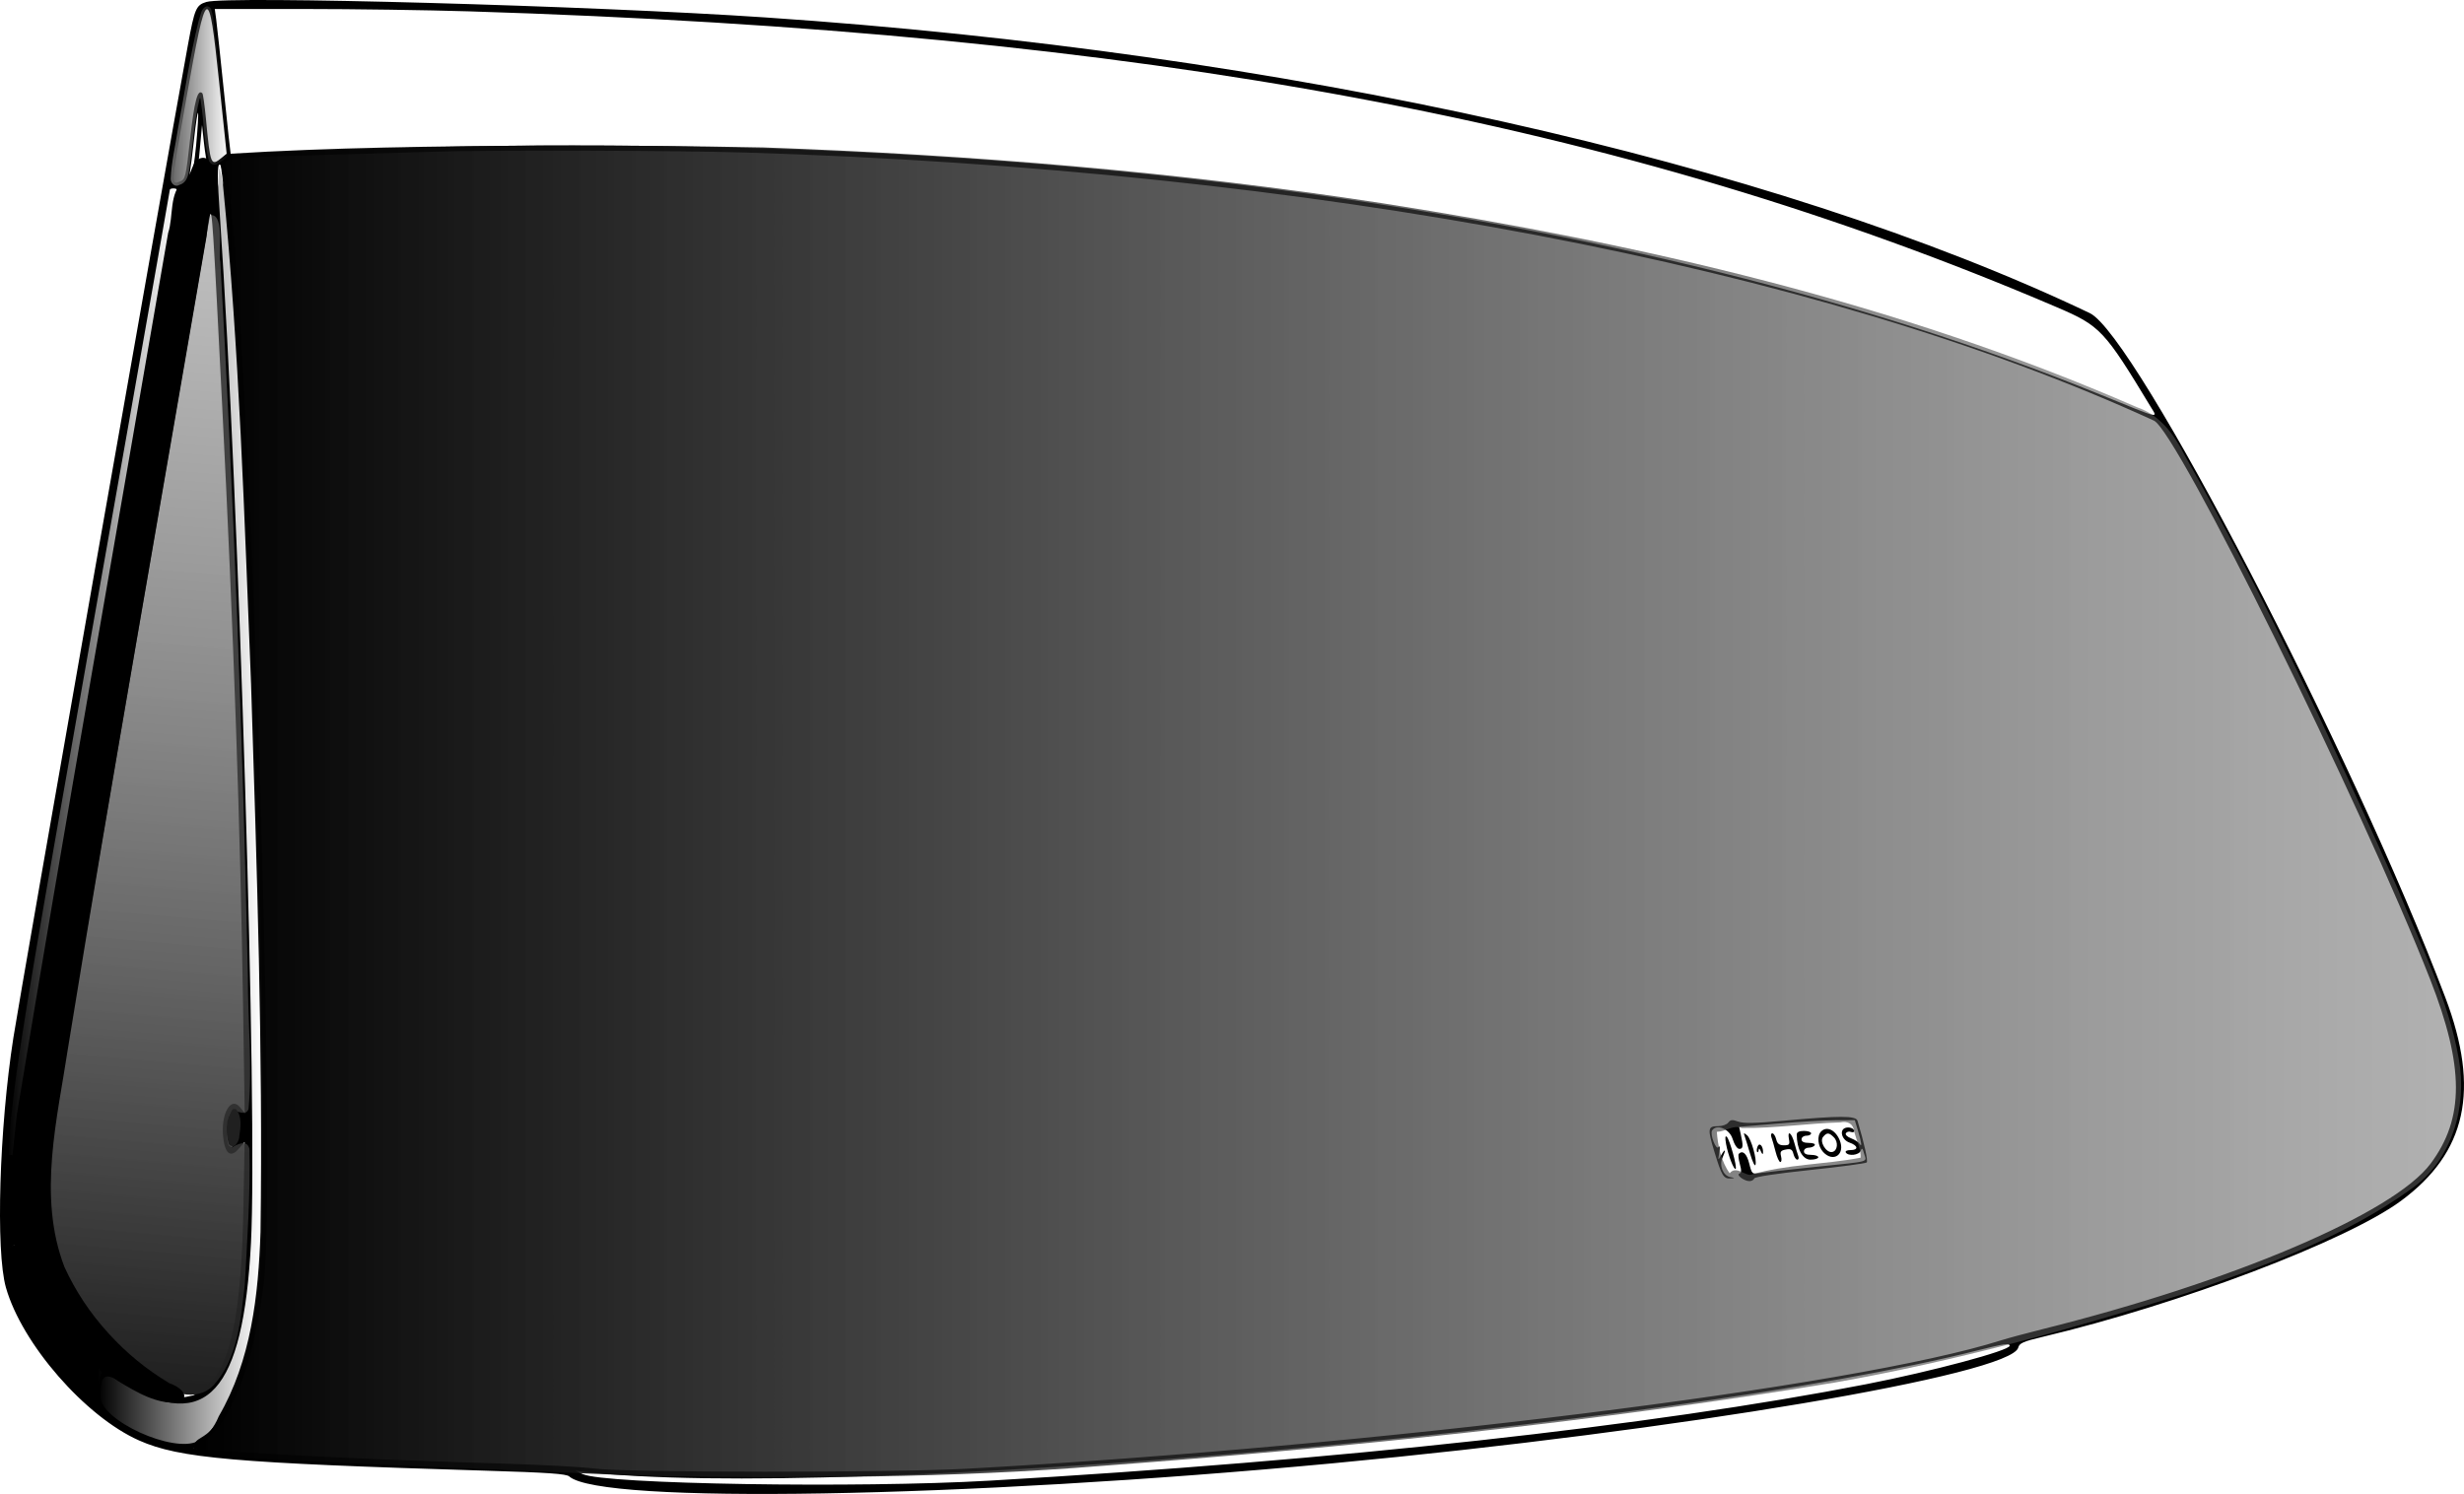 <?xml version="1.0" encoding="UTF-8" standalone="no"?>
<svg
   xmlns:dc="http://purl.org/dc/elements/1.1/"
   xmlns:cc="http://creativecommons.org/ns#"
   xmlns:rdf="http://www.w3.org/1999/02/22-rdf-syntax-ns#"
   xmlns:svg="http://www.w3.org/2000/svg"
   xmlns="http://www.w3.org/2000/svg"
   xmlns:xlink="http://www.w3.org/1999/xlink"
   xmlns:sodipodi="http://sodipodi.sourceforge.net/DTD/sodipodi-0.dtd"
   xmlns:inkscape="http://www.inkscape.org/namespaces/inkscape"
   id="svg"
   width="358.841"
   height="217.596"
   viewBox="0 0 358.841 217.596"
   version="1.1"
   sodipodi:docname="heos7 v4.svg"
   inkscape:version="0.92.4 (5da689c313, 2019-01-14)">
  <defs
     id="defs7">
    <linearGradient
       inkscape:collect="always"
       id="linearGradient2449">
      <stop
         style="stop-color:#202020;stop-opacity:1"
         offset="0"
         id="stop2445" />
      <stop
         style="stop-color:#808080;stop-opacity:0.5"
         offset="1"
         id="stop2447" />
    </linearGradient>
    <linearGradient
       inkscape:collect="always"
       id="linearGradient2431">
      <stop
         style="stop-color:#646464;stop-opacity:1;"
         offset="0"
         id="stop2427" />
      <stop
         style="stop-color:#646464;stop-opacity:0;"
         offset="1"
         id="stop2429" />
    </linearGradient>
    <linearGradient
       inkscape:collect="always"
       id="linearGradient2355">
      <stop
         style="stop-color:#000000;stop-opacity:1;"
         offset="0"
         id="stop2351" />
      <stop
         style="stop-color:#000000;stop-opacity:0;"
         offset="1"
         id="stop2353" />
    </linearGradient>
    <linearGradient
       inkscape:collect="always"
       id="linearGradient2335">
      <stop
         style="stop-color:#000000;stop-opacity:1;"
         offset="0"
         id="stop2331" />
      <stop
         style="stop-color:#000000;stop-opacity:0;"
         offset="1"
         id="stop2333" />
    </linearGradient>
    <linearGradient
       inkscape:collect="always"
       id="linearGradient825">
      <stop
         style="stop-color:#000000;stop-opacity:1;"
         offset="0"
         id="stop821" />
      <stop
         style="stop-color:#646464;stop-opacity:0.5"
         offset="1"
         id="stop823" />
    </linearGradient>
    <linearGradient
       inkscape:collect="always"
       xlink:href="#linearGradient825"
       id="linearGradient827"
       x1="49.25"
       y1="128.011"
       x2="378.983"
       y2="128.011"
       gradientUnits="userSpaceOnUse"
       gradientTransform="translate(-20.559,-9.842)" />
    <meshgradient
       inkscape:collect="always"
       id="meshgradient845"
       gradientUnits="userSpaceOnUse"
       x="51.182"
       y="10.362"
       type="coons"
       gradientTransform="translate(-20.559,-9.842)">
      <meshrow
         id="meshrow4973">
        <meshpatch
           id="meshpatch4975">
          <stop
             path="c 94.258,0  188.516,0  282.774,0"
             style="stop-color:#ffffff;stop-opacity:1"
             id="stop4977" />
          <stop
             path="c 0,19.781  1.88,41.076  1.88,60.858"
             style="stop-color:#000000;stop-opacity:1"
             id="stop4979" />
          <stop
             path="c -94.258,-0  -190.393,-1.514  -284.651,-1.514"
             style="stop-color:#ffffff;stop-opacity:1"
             id="stop4981" />
          <stop
             path="c 0,-19.781  0,-39.563  -0.003,-59.344"
             style="stop-color:#000000;stop-opacity:1"
             id="stop4983" />
        </meshpatch>
      </meshrow>
    </meshgradient>
    <linearGradient
       inkscape:collect="always"
       xlink:href="#linearGradient2335"
       id="linearGradient2337"
       x1="34.823"
       y1="128.472"
       x2="58.537"
       y2="128.472"
       gradientUnits="userSpaceOnUse"
       gradientTransform="translate(-20.559,-9.842)" />
    <linearGradient
       inkscape:collect="always"
       xlink:href="#linearGradient2355"
       id="linearGradient2357"
       x1="21.54"
       y1="107.81"
       x2="46.284"
       y2="107.81"
       gradientUnits="userSpaceOnUse"
       gradientTransform="translate(-20.559,-9.842)" />
    <linearGradient
       inkscape:collect="always"
       xlink:href="#linearGradient2431"
       id="linearGradient2433"
       x1="45.426"
       y1="23.831"
       x2="53.995"
       y2="23.831"
       gradientUnits="userSpaceOnUse"
       gradientTransform="translate(-20.559,-9.842)" />
    <linearGradient
       inkscape:collect="always"
       xlink:href="#linearGradient2449"
       id="linearGradient2451"
       x1="37.727"
       y1="210.98"
       x2="52.367"
       y2="43.112"
       gradientUnits="userSpaceOnUse"
       gradientTransform="translate(-20.559,-9.842)" />
  </defs>
  <sodipodi:namedview
     pagecolor="#ffffff"
     bordercolor="#666666"
     borderopacity="1"
     objecttolerance="10"
     gridtolerance="10"
     guidetolerance="10"
     inkscape:pageopacity="0"
     inkscape:pageshadow="2"
     inkscape:window-width="1718"
     inkscape:window-height="1368"
     id="namedview5"
     showgrid="false"
     inkscape:zoom="2.0081833"
     inkscape:cx="134.35373"
     inkscape:cy="215.92775"
     inkscape:window-x="3265"
     inkscape:window-y="0"
     inkscape:window-maximized="0"
     inkscape:current-layer="svg"
     fit-margin-top="0"
     fit-margin-left="0"
     fit-margin-right="0"
     fit-margin-bottom="0" />
  <path
     style="fill:url(#linearGradient2337);fill-opacity:1;stroke:none;stroke-width:0.665;stroke-linecap:round;stroke-linejoin:miter;stroke-miterlimit:4;stroke-dasharray:none;stroke-dashoffset:0;stroke-opacity:1"
     d="m 31.863,26.781 c -0.694,1.992 0.044,4.369 -0.055,6.489 2.181,36.269 3.416,72.586 4.267,108.908 0.107,14.921 0.503,29.888 -0.253,44.781 -0.903,5.274 -1.341,11.272 -5.154,15.382 -2.754,2.562 -7.781,1.531 -10.896,0.163 C 6.785,194.505 2.829,180.898 2.26,181.271 c -3.739,0.546 -0.581,12.933 13.033,25.081 3.352,2.683 8.632,4.799 13.026,3.989 4.396,-3.022 6.1,-8.541 7.614,-13.406 2.88,-9.313 1.792,-19.155 2.04,-28.742 C 37.988,126.007 36.884,83.803 34.043,41.708 33.579,36.792 33.449,31.8 32.588,26.944 32.454,26.617 32.113,24.572 31.863,24.541 Z"
     id="path2329"
     inkscape:connector-curvature="0"
     sodipodi:nodetypes="ccccccccccccccc" />
  <g
     id="svgg"
     transform="translate(-20.559,-9.842)">
    <path
       id="path0"
       d="m 50.618,10.128 c -1.506,0.456 -1.718,0.953 -2.704,6.33 -3.556,19.391 -24.231,136.999 -25.406,144.522 -2.059,13.178 -2.594,31.078 -1.087,36.388 2.329,8.21 11.566,18.816 19.41,22.284 5.853,2.589 13.834,3.284 50.435,4.392 9.109,0.276 11.767,0.459 12.195,0.841 4.551,4.066 57.131,3.162 111.173,-1.911 50.282,-4.719 98.865,-12.923 99.853,-16.862 0.16,-0.637 0.734,-0.888 3.566,-1.56 19.896,-4.721 44.231,-13.956 52.156,-19.794 9.56,-7.042 11.561,-16.196 6.475,-29.624 C 363.228,119.602 331.548,58.614 324.903,55.447 278.539,33.351 207.476,17.482 132.056,12.383 106.774,10.673 53.666,9.202 50.618,10.128 m 1.854,11.676 1.094,10.426 -0.738,0.602 c -1.567,1.279 -1.632,1.115 -2.289,-5.781 -0.181,-1.891 -0.411,-3.52 -0.512,-3.621 -0.683,-0.683 -1.165,1.103 -1.771,6.556 -0.638,5.731 -0.7,5.988 -1.512,6.297 -1.31,0.498 -1.325,0.684 0.951,-12.121 2.99,-16.827 3.247,-16.954 4.777,-2.358 M 88.85,11.494 c 98.492,3.065 168.047,16.03 231.286,43.111 6.3,2.697 6.871,3.305 13.661,14.529 1.016,1.679 1.608,1.828 -7.49,-1.877 C 258.769,39.762 164.39,27.219 61.339,32.043 c -3.92,0.184 -7.152,0.301 -7.183,0.26 -0.032,-0.04 -0.475,-4.15 -0.986,-9.132 -0.51,-4.983 -1.019,-9.726 -1.13,-10.54 l -0.203,-1.481 13.019,10e-4 c 7.16,10e-4 17.958,0.156 23.994,0.343 M 49.131,30.9 c -0.229,2.456 -0.574,4.623 -0.768,4.814 -0.238,0.235 -0.289,0.007 -0.158,-0.697 0.108,-0.574 0.387,-2.808 0.62,-4.963 0.233,-2.155 0.491,-3.851 0.572,-3.769 0.082,0.081 -0.038,2.158 -0.266,4.615 m 1.753,3.445 c 0.549,1.752 0.73,0.616 -10.321,64.857 -14.205,82.574 -13.715,79.374 -13.256,86.534 0.706,11.002 9.943,23.689 19.357,26.586 l 2.291,0.705 -1.22,0.255 c -5.228,1.094 -13.544,-4.369 -20.265,-13.313 -5.394,-7.18 -5.952,-14.832 -2.552,-34.986 1.898,-11.254 21.701,-125.759 21.987,-127.135 0.141,-0.679 0.525,-1.123 1.19,-1.373 1.097,-0.415 1.189,-0.727 1.617,-5.465 l 0.268,-2.961 0.284,2.613 c 0.156,1.437 0.435,3.095 0.62,3.683 m 78.287,-2.285 c 82.663,2.552 156.058,16.526 205.07,39.043 3.368,1.548 30.25,55.921 40.212,81.336 4.999,12.753 5.023,20.27 0.087,26.882 -5.394,7.226 -28.781,17.198 -56.596,24.133 -2.299,0.573 -4.965,1.292 -5.923,1.596 -21.406,6.802 -90.976,15.441 -150.697,18.713 -10.772,0.591 -49.748,0.572 -54.181,-0.026 -1.725,-0.232 -7.84,-0.561 -13.589,-0.731 -17.366,-0.513 -33.552,-1.271 -42.089,-1.97 l -2.716,-0.223 0.974,-0.597 c 4.267,-2.615 7.619,-11.039 9.224,-23.178 2.084,-15.761 -2.355,-147.475 -5.491,-162.949 -0.262,-1.293 -0.63,-1.25 14.314,-1.68 7.282,-0.21 14.495,-0.422 16.028,-0.472 8.042,-0.259 35.401,-0.185 45.373,0.123 m -76.076,3.974 c 4.093,39.959 7.412,148.186 4.999,163.063 -1.803,11.123 -5.021,18.73 -8.733,20.65 -3.544,1.832 -14.169,-3.017 -14.169,-6.467 0,-3.317 0.547,-3.634 3.355,-1.943 12.04,7.252 17.45,1.278 18.562,-20.5 0.965,-18.903 -1.731,-108.236 -4.504,-149.199 -0.412,-6.097 -0.421,-7.84 -0.04,-7.84 0.165,0 0.404,1.006 0.53,2.236 m -6.754,1.458 c 0,0.115 -4.712,27.437 -10.473,60.714 -5.76,33.278 -10.996,63.562 -11.636,67.299 -4.01,23.415 -2.343,31.042 9.167,41.927 1.334,1.262 2.048,2.186 1.884,2.439 -0.144,0.224 -0.347,1.349 -0.451,2.498 l -0.188,2.091 -2.268,-2.265 C 23.605,203.437 21.771,198.67 21.789,184.669 21.808,169.721 21.081,174.432 38.868,73.968 c 3.535,-19.97 6.428,-36.394 6.428,-36.498 0,-0.103 0.235,-0.188 0.523,-0.188 0.287,0 0.522,0.095 0.522,0.21 m 6.596,31.846 c 1.643,32.669 2.628,61.07 3.026,87.282 l 0.233,15.331 -0.706,-0.86 c -1.302,-1.585 -2.76,0.943 -2.443,4.237 0.243,2.532 1.07,3.22 2.244,1.867 l 0.893,-1.027 -0.186,9.912 C 55.5,212.782 50.722,218.238 38.467,206.099 27.436,195.171 25.964,188.557 29.625,166.376 31.249,156.542 50.868,42.414 51.128,41.289 c 0.302,-1.304 0.441,0.846 1.809,28.049 m 2.272,104.69 c -0.019,1.907 -0.683,3.286 -1.291,2.678 -0.455,-0.456 -0.384,-3.696 0.101,-4.603 0.63,-1.177 1.21,-0.237 1.19,1.925 m 225.105,-0.954 c -4.17,0.381 -5.839,0.413 -6.621,0.125 -0.847,-0.311 -1.118,-0.284 -1.432,0.142 -0.213,0.29 -0.87,0.527 -1.46,0.527 -1.545,0 -1.595,0.333 -0.566,3.735 1.056,3.489 1.337,3.949 2.369,3.883 0.691,-0.045 0.686,-0.058 -0.062,-0.201 -1.038,-0.199 -1.642,-1.693 -1.134,-2.807 0.533,-1.171 0.431,-1.45 -0.158,-0.429 -0.497,0.861 -0.501,0.858 -0.307,-0.349 0.125,-0.777 0.081,-1.058 -0.121,-0.775 -0.348,0.489 -1.257,-1.883 -0.926,-2.418 0.629,-1.018 2.521,-0.262 2.98,1.19 0.277,0.876 0.683,1.481 0.992,1.481 0.555,0 0.593,-0.393 0.207,-2.13 l -0.242,-1.085 5.679,-0.474 c 3.124,-0.261 6.916,-0.478 8.426,-0.483 l 2.747,-0.009 0.471,1.567 c 0.524,1.745 0.607,2.479 0.208,1.852 -0.145,-0.228 -0.701,-0.581 -1.235,-0.784 -0.548,-0.208 -0.872,-0.532 -0.742,-0.742 0.127,-0.205 0.45,-0.289 0.718,-0.186 0.268,0.103 0.487,0.048 0.487,-0.121 0,-0.399 -0.748,-0.658 -1.306,-0.453 -0.891,0.328 -0.485,1.743 0.609,2.124 1.279,0.446 1.37,1.098 0.154,1.098 -0.506,0 -0.798,0.151 -0.676,0.348 0.356,0.577 1.919,0.399 2.167,-0.248 0.181,-0.472 0.285,-0.385 0.5,0.418 0.346,1.292 1.136,1.072 -6.855,1.902 -3.829,0.398 -7.529,0.81 -8.222,0.916 -1.249,0.192 -1.262,0.181 -1.66,-1.397 -0.358,-1.422 -0.947,-1.963 -1.517,-1.393 -0.109,0.109 -0.04,0.77 0.153,1.469 0.256,0.926 0.242,1.307 -0.053,1.405 -0.531,0.177 0.652,1.084 1.433,1.098 0.32,0.007 0.64,-0.165 0.712,-0.38 0.08,-0.24 3.223,-0.717 8.127,-1.234 4.399,-0.464 8.115,-0.961 8.259,-1.105 0.215,-0.215 -0.344,-2.744 -1.34,-6.067 -0.227,-0.757 -2.576,-0.759 -10.763,-0.01 m 5.47,1.56 c -0.644,0.644 -0.496,2.154 0.292,3.001 1.491,1.6 3.259,0.335 2.407,-1.722 -0.619,-1.495 -1.884,-2.094 -2.699,-1.279 m -3.554,0.448 c 0,2.095 0.851,3.664 1.989,3.664 0.631,0 1.147,-0.157 1.147,-0.349 0,-0.191 -0.471,-0.348 -1.045,-0.348 -0.697,0 -1.046,-0.174 -1.046,-0.523 0,-0.287 0.305,-0.523 0.677,-0.523 0.372,0 0.773,-0.156 0.891,-0.348 0.126,-0.203 -0.228,-0.348 -0.85,-0.348 -0.715,0 -1.066,-0.172 -1.066,-0.523 0,-0.29 0.31,-0.523 0.697,-0.523 0.383,0 0.697,-0.156 0.697,-0.348 0,-0.192 -0.471,-0.349 -1.046,-0.349 -0.692,0 -1.045,0.175 -1.045,0.518 m -7.604,0.179 c 0.106,0.288 0.47,1.464 0.809,2.614 0.339,1.149 0.688,1.89 0.776,1.645 0.261,-0.726 -0.616,-3.838 -1.22,-4.329 -0.467,-0.379 -0.526,-0.368 -0.365,0.07 m 3.914,0.219 c 0.12,0.313 0.391,1.253 0.602,2.091 0.211,0.838 0.524,1.523 0.697,1.523 0.172,0 0.22,-0.371 0.106,-0.825 -0.171,-0.685 -0.053,-0.855 0.696,-0.998 0.73,-0.14 0.942,-0.015 1.109,0.651 0.114,0.453 0.364,0.824 0.555,0.824 0.191,0 0.261,-0.226 0.156,-0.501 -0.106,-0.276 -0.364,-1.138 -0.574,-1.917 -0.411,-1.528 -1.062,-1.977 -0.788,-0.544 0.143,0.748 0.039,0.871 -0.738,0.871 -0.675,0 -0.961,-0.222 -1.124,-0.871 -0.12,-0.479 -0.375,-0.871 -0.566,-0.871 -0.192,0 -0.25,0.255 -0.131,0.567 m 9.084,-10e-4 c 0.701,0.7 0.56,2.001 -0.233,2.152 -0.874,0.166 -1.891,-1.518 -1.327,-2.197 0.552,-0.665 0.859,-0.656 1.56,0.045 m -15.683,1.002 c 0.28,1.573 1.158,3.846 1.394,3.61 0.238,-0.238 -0.868,-4.26 -1.28,-4.655 -0.25,-0.241 -0.286,0.083 -0.114,1.045 m 4.58,0.369 c -0.127,0.331 -0.149,0.684 -0.048,0.784 0.1,0.1 0.193,-0.04 0.207,-0.311 0.014,-0.292 0.147,-0.208 0.323,0.203 0.198,0.46 0.306,0.519 0.319,0.174 0.034,-0.935 -0.536,-1.54 -0.801,-0.85 m 36.719,29.002 c 0,0.7 -11.316,3.732 -20.906,5.603 -31.185,6.081 -76.758,11.095 -127.7,14.049 -19.141,1.109 -56.006,0.515 -59.197,-0.955 l -1.082,-0.498 1.394,0.162 c 36.934,4.273 157.814,-6.283 202.962,-17.724 3.656,-0.927 4.529,-1.049 4.529,-0.637"
       inkscape:connector-curvature="0"
       style="fill:#000000;fill-rule:evenodd;stroke:none" />
  </g>
  <path
     style="fill:url(#linearGradient827);fill-opacity:1;stroke:none;stroke-width:0.665;stroke-linecap:round;stroke-linejoin:miter;stroke-miterlimit:4;stroke-dasharray:none;stroke-dashoffset:0;stroke-opacity:1"
     d="m 78.623,21.196 c -15.102,0.117 -30.226,0.267 -45.3,1.208 -1.962,0.551 -0.732,3.096 -0.853,4.539 2.397,24.13 3.112,48.466 4.093,72.728 0.834,26.57 1.735,53.184 1.375,79.758 -0.299,9.208 -1.366,18.738 -6.072,26.843 -1.545,3.766 -3.605,2.684 -3.676,4.701 3.064,1.143 4.09,0.831 5.775,1.265 20.037,1.155 40.103,1.847 60.145,2.747 22.189,0.323 44.41,0.313 66.544,-1.492 35.651,-2.683 71.273,-6.289 106.557,-12.128 17.352,-3.044 34.376,-7.754 51.173,-13.015 11.372,-3.962 22.974,-8.1 32.815,-15.209 5.921,-4.181 8.144,-11.984 6.883,-18.911 -1.514,-8.774 -5.682,-16.793 -8.985,-24.982 -9.505,-21.381 -19.414,-42.636 -30.971,-62.997 -1.494,-2.982 -3.618,-5.835 -6.909,-6.934 C 276.279,44.056 238.824,35.482 201.278,29.595 171.446,25.015 141.301,22.53 111.163,21.477 100.318,21.255 89.47,21.184 78.623,21.196 Z M 268.007,163.476 c 1.069,-0.239 1.934,0.202 2.018,1.348 0.326,1.195 1.037,2.706 0.941,3.795 -5.291,1.013 -10.832,0.948 -15.996,2.486 -0.846,0.146 -2.15,-1.381 -3.067,-0.22 -1.223,-1.642 -1.75,-4.088 -1.873,-6.037 1.312,-0.029 2.292,-1.042 3.657,-0.558 4.788,0.068 9.541,-0.681 14.32,-0.814 z"
     id="path819"
     inkscape:connector-curvature="0"
     sodipodi:nodetypes="cccccccccccccccccccccccccccc" />
  <path
     style="fill:url(#linearGradient2451);fill-opacity:1;stroke:none;stroke-width:0.665;stroke-linecap:round;stroke-linejoin:miter;stroke-miterlimit:4;stroke-dasharray:none;stroke-dashoffset:0;stroke-opacity:1"
     d="m 30.801,31.336 c -2.127,0.595 -0.868,6.203 -2.324,7.93 C 21.313,79.556 14.495,119.91 7.695,160.263 6.57,167.453 5.915,174.962 7.563,182.118 c 2.295,7.791 8.478,13.616 14.504,18.694 2.439,1.986 6.466,3.587 9.046,0.944 3.54,-3.924 3.945,-9.603 4.536,-14.618 0.357,-6.596 0.824,-13.213 0.677,-19.817 -0.397,-1.459 -1.829,-0.591 -2.591,-0.188 -0.308,-1.562 -0.88,-3.81 0.271,-5.185 0.527,-0.329 1.762,0.747 2.19,-0.424 0.576,-6.391 -0.124,-12.873 -0.094,-19.295 -0.756,-34.715 -2.058,-69.422 -4.014,-104.09 -0.361,-1.193 0.663,-6.774 -1.287,-6.803 z"
     id="path2307"
     inkscape:connector-curvature="0"
     sodipodi:nodetypes="cccccccccccccc" />
  <path
     style="fill:#000000;fill-opacity:1;stroke:none;stroke-width:0.665;stroke-linecap:round;stroke-linejoin:miter;stroke-miterlimit:4;stroke-dasharray:none;stroke-dashoffset:0;stroke-opacity:1"
     d="m 29.437,22.992 c -1.739,0.257 -1.262,2.611 -2.708,3.333 -2.149,1.816 -1.422,5.125 -2.243,7.608 -7.36,42.79 -14.954,85.542 -22.029,128.379 -0.851,8.062 -2.262,16.828 1.487,24.404 3.149,5.765 7.907,10.616 13.225,14.422 2.708,1.619 5.777,3.529 9.05,3.097 1.65,-1.09 -0.387,-2.394 -1.496,-2.739 -6.662,-3.951 -12.126,-9.925 -15.345,-16.974 -3.947,-10.313 -1.023,-21.584 0.568,-32.136 C 16.338,113.014 23.341,73.739 30.082,34.423 c 0.308,-3.519 1.55,-7.192 0.677,-10.689 -0.243,-0.484 -0.776,-0.804 -1.322,-0.742 z"
     id="path2309"
     inkscape:connector-curvature="0" />
  <path
     style="fill:url(#linearGradient2357);fill-opacity:1;stroke:none;stroke-width:0.665;stroke-linecap:round;stroke-linejoin:miter;stroke-miterlimit:4;stroke-dasharray:none;stroke-dashoffset:0;stroke-opacity:1"
     d="M 24.953,27.241 C 23.768,28.879 24.064,31.339 23.45,33.264 16.415,73.209 9.122,113.114 2.593,153.146 c -0.658,5.098 -1.813,10.227 -1.581,15.379 1.361,0.912 1.122,-1.55 1.329,-2.321 3.319,-22.759 7.541,-45.409 11.356,-68.1 3.958,-23.375 8.261,-46.697 12.021,-70.101 0.063,-0.424 -0.294,-0.913 -0.765,-0.761 z"
     id="path2349"
     inkscape:connector-curvature="0" />
  <path
     style="fill:#000000;fill-opacity:1;stroke:none;stroke-width:0.118;stroke-linecap:round;stroke-linejoin:miter;stroke-miterlimit:4;stroke-dasharray:none;stroke-dashoffset:0;stroke-opacity:1"
     d="m 1,168.315 c -0.418,0.395 -0.151,1.035 -0.221,1.543 0.043,3.723 0.012,7.448 0.126,11.169 -0.084,0.434 0.377,0.917 0.785,0.617 0.161,-0.193 0.352,-0.26 0.57,-0.373 0.414,-0.42 0.055,-1.048 0.04,-1.547 -0.373,-2.342 -0.319,-4.718 -0.303,-7.074 0.024,-1.307 0.164,-2.629 0.225,-3.938 -0.039,-0.598 -0.816,-0.53 -1.222,-0.397 z"
     id="path2359"
     inkscape:connector-curvature="0" />
  <path
     style="opacity:1;fill:url(#linearGradient2433);fill-opacity:1;stroke:none;stroke-width:0.235;stroke-linecap:round;stroke-linejoin:miter;stroke-miterlimit:4;stroke-dasharray:none;stroke-dashoffset:0;stroke-opacity:1"
     d="M 30.087,0.926 C 29.246,1.2 29.22,2.313 28.935,3.02 27.639,8.252 26.882,13.6 25.893,18.896 c -0.354,2.381 -0.948,4.747 -1.026,7.158 -0.009,0.643 0.632,1.285 1.266,0.874 1.36,-0.381 1.358,-2.025 1.559,-3.158 0.466,-3.113 0.583,-6.294 1.371,-9.35 0.164,-0.516 0.172,0.526 0.241,0.754 0.407,2.68 0.393,5.434 1.074,8.065 0.134,0.654 0.898,1.009 1.436,0.555 0.597,-0.414 1.409,-0.794 1.623,-1.518 C 32.919,16.844 32.065,11.462 31.463,6.049 31.129,4.49 31.257,2.854 30.744,1.336 30.629,1.086 30.375,0.887 30.087,0.926 Z"
     id="path2425"
     inkscape:connector-curvature="0" />
  <path
     style="opacity:1;fill:#202020;fill-opacity:1;stroke:none;stroke-width:0.471;stroke-linecap:round;stroke-linejoin:miter;stroke-miterlimit:4;stroke-dasharray:none;stroke-dashoffset:0;stroke-opacity:1"
     d="m 33.908,161.544 c -1.106,1.38 -1.057,3.467 -0.603,5.09 0.745,0.958 1.571,-0.42 1.55,-1.185 0.201,-1.3 0.432,-2.888 -0.534,-3.935 l -0.248,0.018 z"
     id="path2435"
     inkscape:connector-curvature="0" />
  <path
     style="fill:url(#meshgradient845);fill-opacity:1;stroke:none;stroke-width:0.659;stroke-linecap:round;stroke-linejoin:miter;stroke-miterlimit:4;stroke-dasharray:none;stroke-dashoffset:0;stroke-opacity:1;opacity:0.5"
     d="m 30.799,0.821 c -0.588,2.573 0.483,5.361 0.518,8.014 0.519,4.388 1.31,9.205 2.005,13.569 2.317,0.257 2.878,-0.563 4.551,-0.321 26.105,-1.186 52.547,-0.469 78.666,0.129 44.41,1.652 88.825,6.725 132.086,16.934 21.638,5.114 42.139,11.218 62.484,20.081 0.849,0.375 2.185,1.044 4.238,2.314 0.062,-0.713 -1.447,-2.9 -2.238,-4.194 -1.368,-2.224 -4.33,-6.664 -6.144,-9.009 -1.814,-2.345 -2.656,-2.726 -5.418,-3.918 C 278.237,34.099 253.831,26.275 229.071,20.111 175.536,6.955 120.267,2.338 65.247,0.781 c -11.242,-0.3 -22.488,-0.261 -33.733,-0.258 -0.238,0.099 -0.477,0.198 -0.715,0.297 z"
     id="path829"
     inkscape:connector-curvature="0"
     sodipodi:nodetypes="cccccccccsccccc" />
</svg>
